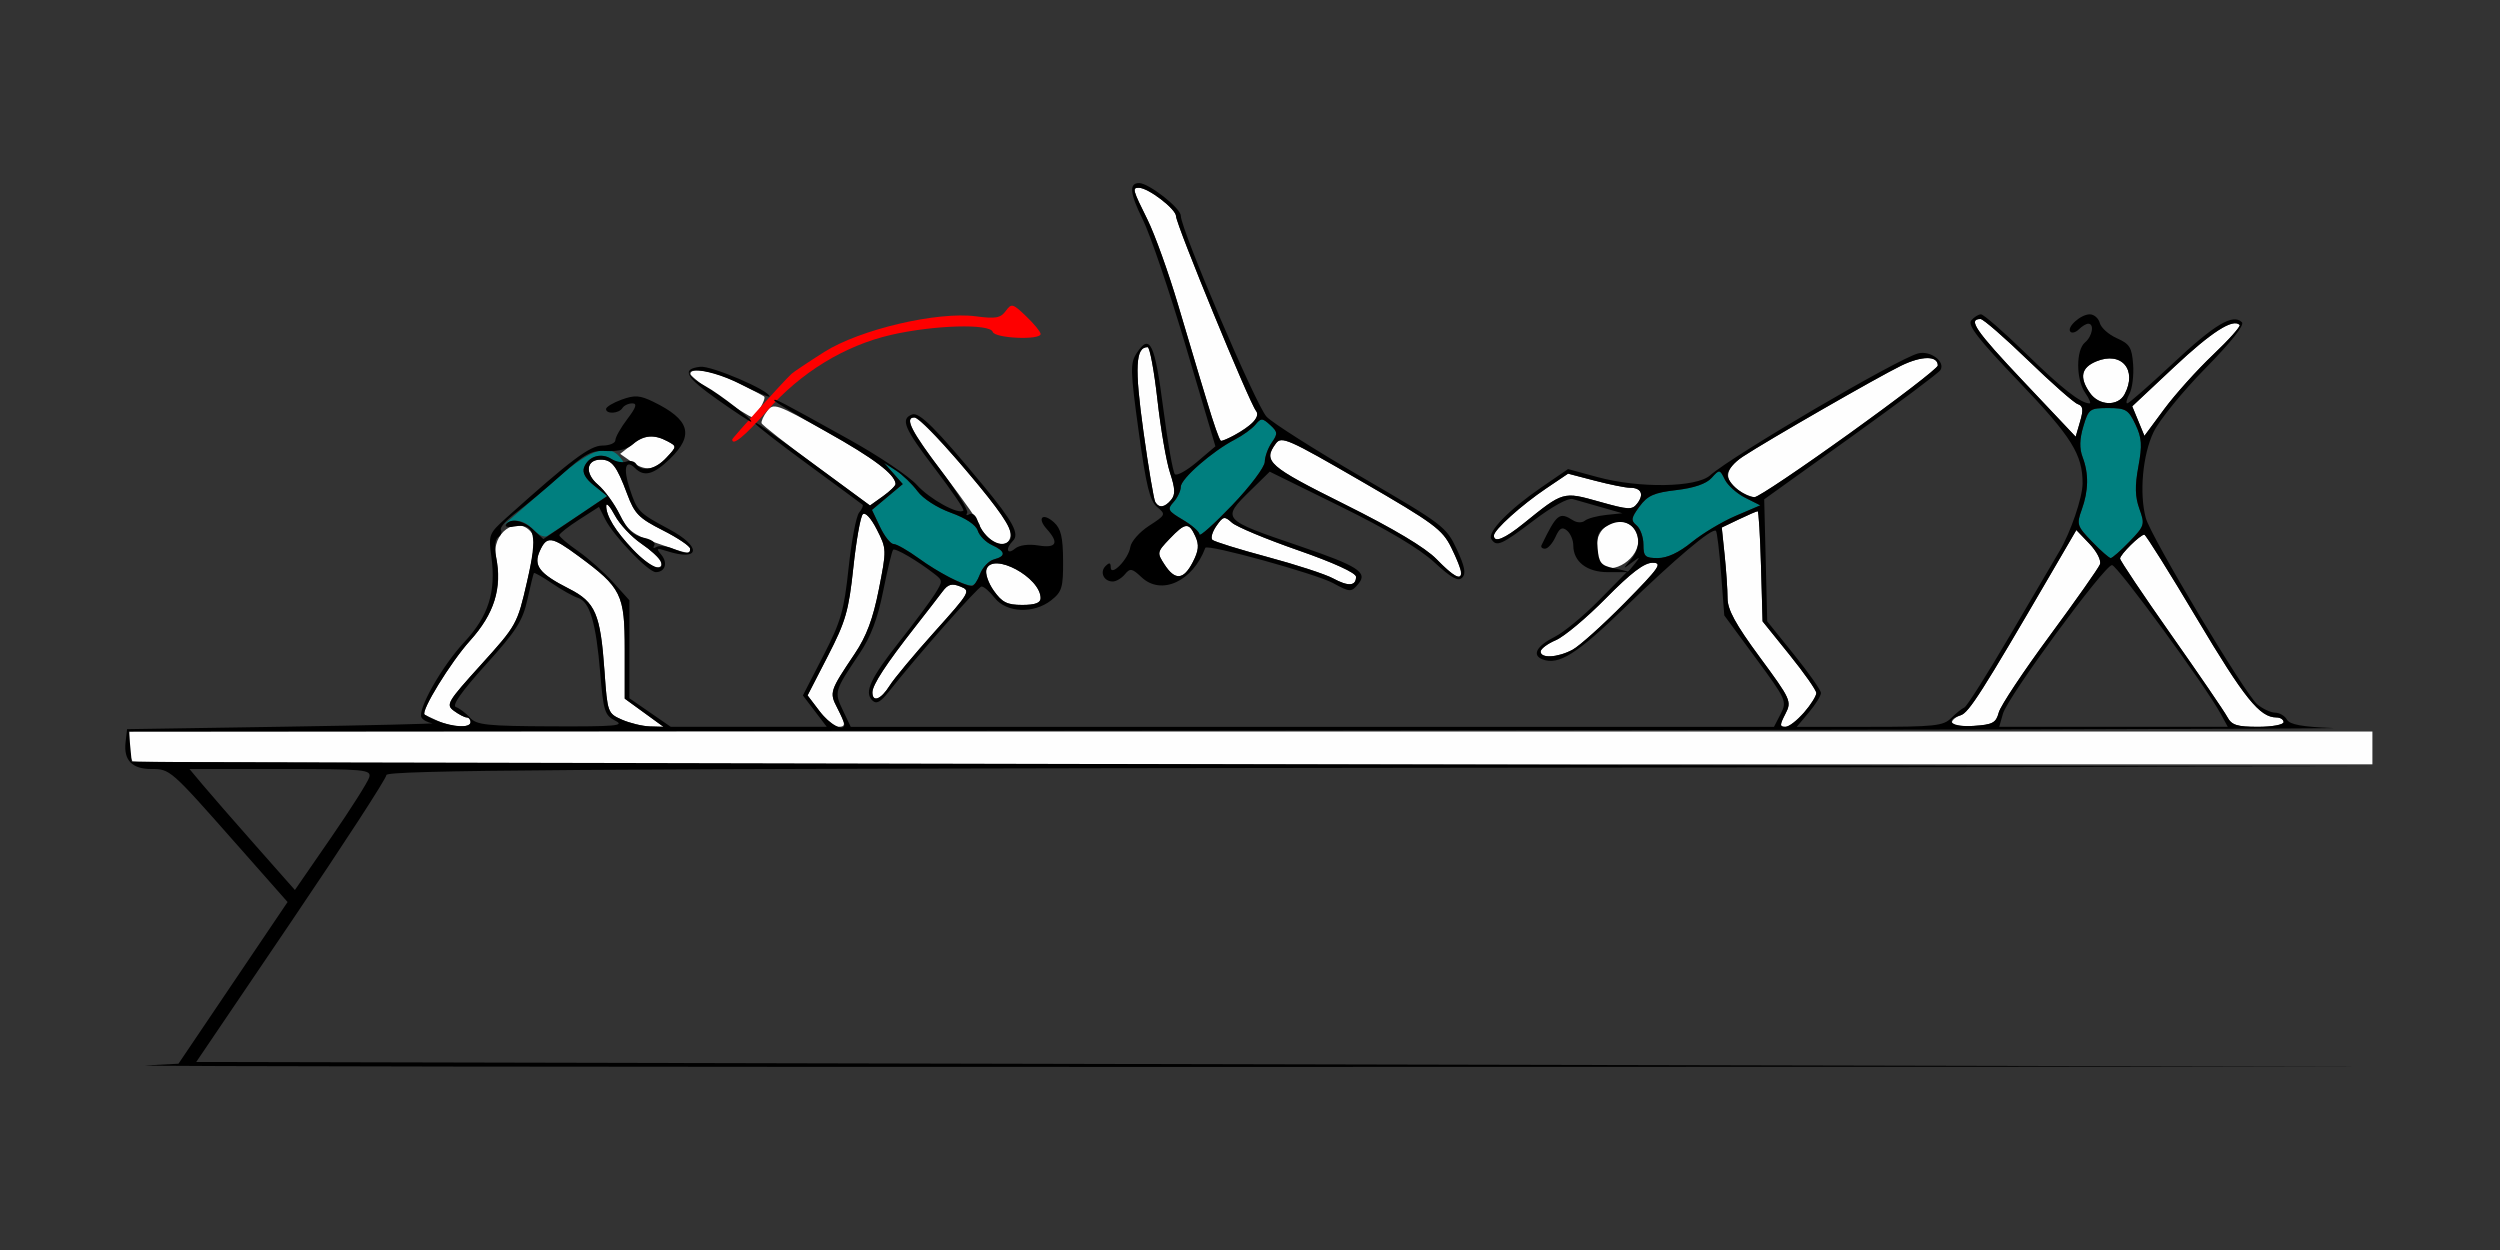 <?xml version="1.0" encoding="UTF-8" standalone="no"?>
<!-- Created with Inkscape (http://www.inkscape.org/) -->

<svg
   xmlns:dc="http://purl.org/dc/elements/1.1/"
   xmlns:cc="http://creativecommons.org/ns#"
   xmlns:rdf="http://www.w3.org/1999/02/22-rdf-syntax-ns#"
   xmlns:svg="http://www.w3.org/2000/svg"
   xmlns="http://www.w3.org/2000/svg"
   xmlns:sodipodi="http://sodipodi.sourceforge.net/DTD/sodipodi-0.dtd"
   xmlns:inkscape="http://www.inkscape.org/namespaces/inkscape"
   id="svg3336"
   version="1.1"
   inkscape:version="0.91 r13725"
   width="500"
   height="250"
   viewBox="0 0 500 250"
   sodipodi:docname="bb740303.svg">
  <rect x="0" y="0" width="500" height="250" fill="#333333" stroke="none"/>
  <defs
     id="defs3340" />
  <sodipodi:namedview
     pagecolor="#a0a0a0"
     bordercolor="#666666"
     borderopacity="1"
     objecttolerance="10"
     gridtolerance="10"
     guidetolerance="10"
     inkscape:pageopacity="0"
     inkscape:pageshadow="2"
     inkscape:window-width="1639"
     inkscape:window-height="812"
     id="namedview3338"
     showgrid="false"
     inkscape:zoom="1.3401073"
     inkscape:cx="253.04795"
     inkscape:cy="143.82531"
     inkscape:window-x="0"
     inkscape:window-y="0"
     inkscape:window-maximized="0"
     inkscape:current-layer="svg3336" />
  <g
     id="g3346"
     transform="translate(16.535,30.051)">
    <path
       style="fill:#fefefe"
       d="M 9.969,122.188 C 9.626,121.844 9.346,120.367 9.346,118.906 l 0,-2.656 224.299,0 224.299,0 0,3.281 0,3.281 -223.676,0 c -123.022,0 -223.956,-0.281 -224.299,-0.625 z m 61.059,-8.06 c -1.285,-0.582 -2.47,-1.144 -2.633,-1.25 -0.893,-0.576 5.187,-10.492 9.074,-14.797 4.83,-5.35 6.512,-10.712 5.217,-16.627 -1.053,-4.811 4.125,-8.562 7.009,-5.076 0.906,1.095 0.736,3.134 -0.828,9.95 -1.939,8.448 -2.072,8.688 -9.172,16.533 -6.812,7.527 -7.107,8.032 -5.421,9.269 0.981,0.72 2.124,1.308 2.54,1.308 0.416,0 0.756,0.422 0.756,0.938 0,1.227 -3.586,1.091 -6.542,-0.248 z M 107.854,113.886 c -2.845,-1.252 -2.903,-1.412 -3.479,-9.555 -0.825,-11.66 -1.799,-13.941 -7.108,-16.639 -5.958,-3.029 -7.177,-4.609 -5.835,-7.564 1.39,-3.06 2.338,-2.935 7.7,1.014 8.649,6.369 9.279,7.643 9.279,18.767 l 0,9.766 3.879,2.818 3.879,2.818 -2.71,-0.076 c -1.491,-0.042 -4.012,-0.65 -5.604,-1.35 z m 39.513,-1.714 -2.388,-3.14 4.053,-7.876 c 3.578,-6.953 4.175,-9.026 5.099,-17.691 0.575,-5.398 1.424,-10.195 1.887,-10.658 0.498,-0.499 1.65,0.749 2.825,3.059 1.959,3.852 1.964,4.006 0.388,11.967 -1.164,5.879 -2.464,9.358 -4.798,12.836 -5.028,7.494 -5.114,7.759 -3.527,10.837 1.756,3.407 1.771,3.805 0.139,3.805 -0.71,0 -2.365,-1.413 -3.679,-3.14 z m 193.169,0.557 c 1.293,-2.508 1.144,-2.838 -5.116,-11.339 -4.869,-6.611 -6.448,-9.504 -6.448,-11.81 0,-1.68 -0.26,-5.546 -0.577,-8.591 l -0.577,-5.536 3.412,-1.632 c 1.877,-0.898 3.573,-1.632 3.77,-1.632 0.197,0 0.498,4.957 0.669,11.016 l 0.312,11.016 5.374,6.666 c 2.956,3.666 5.374,7.114 5.374,7.662 0,1.605 -4.715,6.765 -6.182,6.765 -1.165,0 -1.166,-0.343 -0.011,-2.583 z m 33.296,1.76 c 0,-0.509 0.797,-1.18 1.772,-1.49 1.637,-0.521 4.24,-4.607 18.085,-28.381 l 5.045,-8.662 2.624,2.747 c 1.481,1.551 2.395,3.345 2.098,4.12 -0.289,0.755 -4.817,7.188 -10.062,14.295 -5.245,7.107 -9.823,14.003 -10.173,15.324 -0.552,2.085 -1.214,2.439 -5.012,2.687 -2.45,0.16 -4.377,-0.122 -4.377,-0.64 z m 55.082,-1.162 c -0.582,-1.092 -5.644,-8.502 -11.248,-16.468 -5.604,-7.966 -10.189,-14.804 -10.189,-15.196 0,-0.801 4.039,-4.789 4.851,-4.789 0.288,0 5.031,7.571 10.539,16.823 9.476,15.918 12.551,19.739 15.886,19.739 0.789,0 1.435,0.422 1.435,0.938 0,0.516 -2.298,0.938 -5.107,0.938 -4.245,0 -5.286,-0.335 -6.166,-1.985 z m -270.969,-4.916 c 0,-1.475 2.736,-5.664 8.53,-13.06 2.248,-2.87 4.718,-6.061 5.489,-7.092 1.112,-1.488 1.853,-1.695 3.585,-1.005 2.112,0.841 1.943,1.136 -5.191,9.073 -4.056,4.512 -8.097,9.364 -8.98,10.782 -1.713,2.75 -3.432,3.403 -3.432,1.303 z m 133.645,-8.147 c 0,-0.542 1.367,-1.568 3.037,-2.281 1.671,-0.713 6.181,-4.488 10.023,-8.39 5,-5.077 7.651,-7.094 9.325,-7.094 2.062,0 1.399,0.954 -5.584,8.036 -4.358,4.42 -9.059,8.639 -10.447,9.375 -2.961,1.571 -6.355,1.759 -6.355,0.353 z M 182.219,88.092 c -1.118,-1.574 -1.766,-3.51 -1.451,-4.333 1.317,-3.442 10.821,1.673 10.821,5.825 0,0.951 -1.094,1.354 -3.675,1.354 -3.026,0 -4.031,-0.502 -5.695,-2.846 z m 67.826,-2.479 c -1.517,-0.823 -7.405,-2.742 -13.084,-4.266 -5.679,-1.524 -10.637,-3.065 -11.018,-3.425 -0.381,-0.36 -0.023,-1.613 0.795,-2.785 1.365,-1.956 1.622,-2.009 3.115,-0.653 0.895,0.812 6.845,3.295 13.223,5.517 7.094,2.472 11.596,4.53 11.596,5.301 0,1.88 -1.542,1.984 -4.628,0.311 z m -33.666,-2.739 c -1.55,-2.374 -1.524,-2.512 1.002,-5.156 3.145,-3.293 3.861,-3.363 5.16,-0.503 0.778,1.714 0.663,2.878 -0.511,5.156 -1.846,3.581 -3.542,3.733 -5.651,0.503 z m 54.402,-1.085 c -2.257,-2.319 -8.555,-6.078 -18.414,-10.992 -15.267,-7.61 -16.35,-8.564 -13.757,-12.121 1.14,-1.563 2.362,-1.026 17.186,7.555 14.492,8.389 16.141,9.607 17.932,13.248 3.394,6.898 2.33,7.732 -2.947,2.31 z M 110.113,79.922 c -3.577,-3.754 -5.465,-6.845 -5.401,-8.845 0.021,-0.678 0.802,0.202 1.733,1.957 0.932,1.755 3.299,4.286 5.26,5.625 3.785,2.585 5.185,4.779 3.048,4.779 -0.71,0 -2.798,-1.582 -4.64,-3.516 z M 303.427,82.812 c -0.343,-0.344 -0.623,-1.96 -0.623,-3.592 0,-5.633 7.442,-6.959 8.253,-1.47 0.551,3.729 -5.173,7.526 -7.63,5.061 z M 114.668,78.52 c -4.66,-1.653 -5.693,-2.467 -7.319,-5.769 -1.041,-2.115 -2.971,-4.753 -4.288,-5.863 -2.674,-2.253 -2.38,-5.013 0.534,-5.013 2.254,0 3.204,1.229 5.304,6.86 1.487,3.988 2.322,4.839 7.141,7.279 3.001,1.52 5.457,3.179 5.457,3.687 0,1.182 -0.323,1.126 -6.828,-1.181 z m 66.24,-1.243 c -0.808,-0.81 -1.469,-1.812 -1.469,-2.226 0,-0.414 -3.154,-4.908 -7.009,-9.987 -6.659,-8.773 -8.154,-11.626 -6.094,-11.626 1.538,0 16.291,16.918 18.615,21.348 1.921,3.661 -1.052,5.492 -4.043,2.492 z m 101.335,-0.218 c 0,-1.129 5.496,-6.084 10.454,-9.427 l 4.379,-2.952 5.396,1.41 c 2.968,0.775 6.124,1.41 7.014,1.41 2.216,0 2.829,1.299 1.464,3.104 -1.04,1.375 -1.697,1.348 -7.625,-0.321 -7.283,-2.05 -7.178,-2.08 -15.165,4.38 -3.792,3.067 -5.917,3.928 -5.917,2.397 z M 146.723,63.158 c -5.908,-4.342 -10.832,-8.2 -10.943,-8.573 -0.111,-0.373 0.392,-1.467 1.118,-2.429 1.257,-1.667 1.822,-1.47 11.862,4.143 9.423,5.268 13.733,8.521 13.826,10.434 0.017,0.352 -1.128,1.467 -2.545,2.48 l -2.577,1.84 -10.741,-7.895 z m 67.803,7.218 c -0.296,-0.48 -1.366,-6.847 -2.379,-14.148 C 210.368,43.404 210.57,39.375 212.992,39.375 c 0.427,0 1.309,4.746 1.959,10.547 0.65,5.801 1.784,12.37 2.521,14.598 1.039,3.143 1.091,4.351 0.23,5.391 -1.28,1.547 -2.409,1.713 -3.177,0.466 z M 331.049,67.916 c -2.907,-2.042 -2.578,-4.296 0.967,-6.632 4.901,-3.23 26.954,-15.902 31.67,-18.198 4.131,-2.011 7.342,-2.028 7.342,-0.038 0,1.192 -34.982,26.328 -36.641,26.328 -0.694,0 -2.196,-0.657 -3.338,-1.459 z m -221.459,-5.729 -2.093,-1.465 2.24,-1.767 c 2.549,-2.011 4.507,-2.214 7.235,-0.75 1.885,1.012 1.884,1.03 -0.224,3.281 -2.434,2.599 -4.198,2.772 -7.158,0.701 z M 224.887,50.391 C 223.606,46.137 220.996,37.383 219.087,30.938 217.178,24.492 214.415,16.805 212.948,13.855 209.98,7.887 209.875,7.5 211.228,7.5 c 1.886,0 7.441,4.255 7.452,5.708 0.013,1.64 14.652,37.265 15.992,38.915 0.524,0.646 0.227,1.562 -0.797,2.458 -1.649,1.443 -5.317,3.544 -6.187,3.544 -0.26,0 -1.52,-3.48 -2.801,-7.734 z M 388.162,46.243 C 378.554,36.068 376.961,33.75 379.579,33.75 c 0.53,0 4.816,3.728 9.524,8.285 4.708,4.557 9.169,8.487 9.913,8.734 1.064,0.352 1.164,1.097 0.467,3.486 l -0.885,3.038 -10.436,-11.051 z m 22.966,7.923 -1.22,-2.956 8.351,-7.83 c 7.507,-7.039 11.794,-9.795 13.139,-8.446 0.258,0.259 -2.138,2.946 -5.325,5.972 -3.187,3.025 -7.578,7.912 -9.759,10.859 l -3.965,5.358 -1.221,-2.956 z M 127.402,49.383 c -3.177,-2.153 -5.805,-4.231 -5.841,-4.618 -0.14,-1.511 4.907,-0.584 9.545,1.753 2.682,1.351 5.015,2.581 5.185,2.732 0.505,0.45 -1.718,4.192 -2.445,4.117 -0.367,-0.038 -3.267,-1.831 -6.444,-3.984 z m 274.053,-0.842 c -2.166,-3.102 -1.775,-5.056 1.264,-6.319 5.031,-2.09 8.275,1.686 5.659,6.589 -1.312,2.46 -5.121,2.311 -6.923,-0.27 z"
       id="path3356"
       inkscape:connector-curvature="0" />
    <path
       style="fill:#007f7f"
       d="m 174.195,85.844 c -1.6,-0.698 -4.712,-2.58 -6.916,-4.182 C 165.074,80.061 162.781,78.75 162.182,78.75 c -0.599,0 -1.818,-1.534 -2.709,-3.409 l -1.621,-3.409 3.083,-2.584 3.083,-2.584 -1.869,-2.121 -1.869,-2.121 2.383,1.536 c 1.311,0.845 3.244,2.703 4.296,4.13 1.106,1.5 3.927,3.319 6.691,4.314 2.971,1.07 5.001,2.422 5.365,3.573 0.322,1.018 1.601,2.315 2.841,2.882 2.741,1.253 2.875,2.224 0.397,2.874 -1.022,0.268 -2.273,1.583 -2.781,2.922 -1.052,2.776 -1.303,2.827 -5.279,1.091 z m 137.955,-6.979 c 0,-1.484 -0.615,-3.21 -1.367,-3.836 -1.185,-0.986 -1.107,-1.491 0.585,-3.786 1.614,-2.189 2.892,-2.758 7.372,-3.28 3.545,-0.413 5.98,-1.252 7.038,-2.424 1.587,-1.759 1.637,-1.753 2.652,0.318 0.569,1.161 2.397,2.797 4.062,3.635 l 3.028,1.524 -4.91,2.099 c -2.7,1.154 -6.663,3.527 -8.806,5.273 -2.547,2.075 -4.893,3.174 -6.776,3.174 -2.55,0 -2.88,-0.309 -2.88,-2.698 z m 89.716,-0.587 c -2.998,-3.103 -3.112,-3.457 -2.052,-6.395 1.37,-3.8 1.427,-7.205 0.176,-10.505 -0.66,-1.743 -0.616,-3.597 0.148,-6.155 1.043,-3.493 1.271,-3.661 4.978,-3.661 3.514,0 4.032,0.311 5.432,3.256 1.283,2.699 1.384,4.147 0.589,8.462 -0.717,3.892 -0.663,6.027 0.214,8.459 1.123,3.117 1.039,3.392 -2.001,6.538 -1.746,1.807 -3.429,3.285 -3.742,3.285 -0.312,0 -1.996,-1.478 -3.742,-3.285 z M 90.167,75.915 c -1.724,-1.911 -4.046,-2.381 -5.68,-1.15 -0.514,0.387 0.293,-0.352 1.793,-1.641 1.5,-1.289 5.499,-4.77 8.888,-7.734 6.415,-5.612 10.001,-6.773 12.308,-3.984 1.389,1.679 0.631,1.818 -1.758,0.321 -2.063,-1.293 -4.591,-0.509 -5.43,1.683 -0.407,1.065 0.243,2.254 2.001,3.661 l 2.605,2.083 -5.485,3.697 c -3.017,2.033 -5.954,3.972 -6.528,4.307 -0.574,0.335 -1.796,-0.224 -2.715,-1.243 z M 223.364,76.838 c 0,-0.53 -1.49,-1.845 -3.311,-2.923 -3.034,-1.796 -3.19,-2.093 -1.869,-3.558 0.793,-0.879 1.442,-2.252 1.442,-3.052 0,-1.605 6.323,-7.129 10.816,-9.448 1.579,-0.816 3.427,-2.154 4.106,-2.975 1.127,-1.362 1.383,-1.357 2.94,0.057 1.527,1.387 1.562,1.754 0.333,3.514 -0.755,1.081 -1.386,2.821 -1.402,3.866 -0.016,1.051 -2.942,4.938 -6.542,8.692 -3.582,3.735 -6.512,6.358 -6.512,5.828 z"
       id="path3352"
       inkscape:connector-curvature="0" />
    <path
       style="fill:#fe0000"
       d="m 129.907,57.844 c 0,-0.275 10.29,-11.67 11.833,-13.103 0.431,-0.4 3.383,-2.376 6.561,-4.391 7.113,-4.511 22.662,-8.161 30.386,-7.133 3.89,0.518 4.896,0.337 5.921,-1.062 1.162,-1.587 1.404,-1.524 4.108,1.068 1.58,1.514 2.873,3.096 2.873,3.516 0,1.281 -9.148,0.89 -9.58,-0.41 -0.565,-1.697 -11.799,-1.367 -20.327,0.597 -9.313,2.145 -18.094,7.522 -24.803,15.188 -4.391,5.017 -6.973,7.139 -6.973,5.731 z"
       id="path3350"
       inkscape:connector-curvature="0" />
    <path
       style="fill:#000000"
       d="m 12.617,183.034 6.542,-0.344 10.91,-16.167 10.91,-16.167 -10.293,-11.662 C 17.517,123.772 17.492,123.75 13.705,123.75 c -3.834,0 -5.535,-1.769 -5.128,-5.334 l 0.301,-2.635 31.308,-0.488 c 17.22,-0.268 30.597,-0.585 29.728,-0.703 -0.869,-0.118 -1.831,-0.621 -2.136,-1.118 -0.921,-1.495 4.061,-10.296 8.559,-15.119 4.822,-5.172 6.363,-10.046 5.399,-17.079 -0.599,-4.367 -0.5,-4.623 2.981,-7.749 C 97.606,61.954 101.449,59.062 103.936,59.062 c 1.433,0 2.606,-0.488 2.606,-1.083 0,-0.596 1.073,-2.494 2.384,-4.219 1.776,-2.336 2.028,-3.135 0.99,-3.135 -0.767,0 -1.654,0.422 -1.972,0.938 -0.686,1.114 -3.271,1.263 -3.271,0.188 0,-0.412 1.403,-1.258 3.117,-1.88 2.603,-0.944 3.644,-0.875 6.308,0.418 7.339,3.561 8.257,6.661 3.38,11.403 -3.268,3.177 -5.193,3.696 -6.996,1.887 -1.91,-1.916 -2.425,0.007 -1.09,4.066 1.508,4.582 1.783,4.867 7.896,8.141 6.578,3.524 6.263,6.525 -0.46,4.376 -2.063,-0.659 -2.187,-0.573 -1.088,0.756 1.34,1.619 0.746,3.458 -1.117,3.458 -1.494,0 -8.433,-7.229 -10.086,-10.507 l -1.28,-2.539 -3.96,2.539 c -2.178,1.396 -3.963,2.798 -3.966,3.114 -0.004,0.317 1.683,1.75 3.748,3.186 2.065,1.436 5.219,4.236 7.009,6.224 l 3.255,3.614 0,9.796 0,9.796 4.14,2.858 4.14,2.858 15.597,0 15.597,0 -2.388,-3.14 -2.388,-3.14 4.053,-7.876 c 3.573,-6.943 4.176,-9.032 5.093,-17.639 0.572,-5.37 1.515,-10.337 2.095,-11.038 0.58,-0.701 0.89,-1.418 0.688,-1.592 -0.202,-0.174 -5.098,-3.786 -10.881,-8.026 -5.783,-4.24 -10.514,-7.912 -10.514,-8.162 0,-0.488 0.587,-0.077 14.018,9.81 l 8.877,6.535 2.571,-1.837 c 1.414,-1.01 2.557,-2.124 2.54,-2.476 -0.093,-1.912 -4.397,-5.163 -13.776,-10.406 -5.771,-3.226 -10.492,-6.054 -10.492,-6.285 0,-0.494 0.859,-0.047 14.953,7.782 5.911,3.284 12.009,7.373 13.551,9.088 2.57,2.857 8.4,6.069 9.328,5.138 0.214,-0.215 -2.323,-3.945 -5.637,-8.29 -6.237,-8.175 -7.01,-10.002 -4.624,-10.92 1.429,-0.55 4.781,2.796 14.221,14.193 5.948,7.181 7.311,9.713 5.958,11.069 -1.553,1.558 -1.219,2.919 0.389,1.58 0.857,-0.714 2.689,-0.965 4.673,-0.642 3.635,0.592 4.207,-0.5 1.711,-3.267 -2.049,-2.271 -0.831,-3.403 1.442,-1.34 1.379,1.252 1.778,2.94 1.805,7.638 0.031,5.375 -0.225,6.236 -2.358,7.918 -3.493,2.757 -8.973,2.536 -11.319,-0.456 -1.011,-1.289 -2.198,-2.315 -2.638,-2.279 -0.715,0.058 -12.795,13.759 -18.541,21.029 -1.682,2.128 -2.489,2.55 -3.315,1.735 -1.656,-1.633 -0.365,-4.406 5.519,-11.851 2.938,-3.717 6.091,-7.954 7.007,-9.415 1.602,-2.554 1.6,-2.707 -0.042,-3.985 -3.422,-2.662 -7.891,-5.282 -8.304,-4.868 -0.233,0.233 -1.125,3.934 -1.983,8.224 -1.116,5.583 -2.467,9.152 -4.753,12.559 -5.035,7.505 -5.071,7.629 -3.325,11.302 l 1.582,3.329 92.326,0 92.326,0 1.332,-2.583 c 1.292,-2.507 1.145,-2.838 -4.97,-11.141 l -6.302,-8.557 -0.632,-8.253 c -0.348,-4.539 -0.815,-8.436 -1.038,-8.66 -0.705,-0.707 -8.095,5.519 -18.319,15.431 -9.491,9.202 -13.157,11.503 -16.361,10.27 -2.193,-0.844 -1.181,-2.701 2.463,-4.521 1.771,-0.884 5.73,-4.154 8.798,-7.266 l 5.578,-5.658 -3.798,0 c -4.178,0 -6.891,-2.107 -6.891,-5.35 0,-1.056 -0.565,-2.391 -1.255,-2.966 -0.974,-0.811 -1.493,-0.522 -2.316,1.291 -0.584,1.285 -1.526,2.336 -2.094,2.336 -0.568,0 -0.879,-0.316 -0.691,-0.703 3.068,-6.316 3.57,-6.709 6.325,-4.961 0.772,0.49 1.794,0.517 2.34,0.062 0.533,-0.444 2.44,-0.961 4.237,-1.149 l 3.267,-0.342 -4.206,-1.197 c -2.313,-0.658 -4.9,-1.397 -5.748,-1.643 -0.904,-0.262 -4.115,1.507 -7.76,4.275 -6.513,4.945 -7.48,5.367 -8.502,3.707 -0.84,-1.363 3.547,-5.879 10.036,-10.33 l 5.316,-3.647 5.899,1.605 c 8.32,2.263 19.74,2.092 22.5,-0.337 4.597,-4.045 37.595,-23.386 41.635,-24.403 2.453,-0.618 5.476,1.661 4.438,3.346 -0.347,0.564 -8.419,6.607 -17.936,13.431 l -17.305,12.406 0.302,12.206 0.302,12.206 5.374,6.666 c 2.956,3.666 5.374,7.114 5.374,7.662 0,0.548 -1.089,2.294 -2.42,3.881 l -2.42,2.884 14.569,0 c 12.999,0 14.758,-0.189 16.321,-1.758 0.964,-0.967 2.147,-1.916 2.629,-2.109 0.482,-0.193 4.587,-6.68 9.121,-14.414 4.535,-7.734 8.997,-15.328 9.915,-16.875 2.206,-3.714 4.589,-10.69 4.606,-13.485 0.035,-5.803 -2.18,-9.354 -12.683,-20.328 -8.166,-8.532 -10.368,-11.359 -9.585,-12.304 0.558,-0.675 1.439,-1.227 1.956,-1.227 0.517,0 4.566,3.532 8.998,7.849 7.205,7.02 10.964,9.963 12.722,9.963 0.32,0 -0.073,-0.938 -0.873,-2.084 -1.854,-2.655 -1.885,-8.579 -0.053,-10.104 1.481,-1.233 1.92,-3.75 0.654,-3.75 -0.411,0 -1.245,0.499 -1.854,1.109 -0.608,0.61 -1.373,0.841 -1.7,0.513 -0.866,-0.868 2.032,-3.498 3.855,-3.498 0.856,0 1.76,0.782 2.009,1.737 0.249,0.956 1.787,2.327 3.417,3.047 2.564,1.133 3.003,1.843 3.25,5.258 0.157,2.172 -0.173,4.808 -0.734,5.859 -0.561,1.051 -0.757,1.911 -0.436,1.911 0.321,0 4.434,-3.604 9.139,-8.008 8.364,-7.829 12.013,-10.004 13.792,-8.219 0.554,0.555 -2.187,4.006 -7.354,9.259 -4.53,4.606 -9.171,10.316 -10.314,12.69 -2.189,4.549 -2.891,12.264 -1.564,17.194 1.015,3.772 19.872,35.284 22.319,37.297 1.083,0.891 2.684,1.629 3.558,1.641 0.874,0.011 1.932,0.636 2.351,1.387 0.557,0.998 3.026,1.452 9.159,1.682 4.618,0.174 -92.67,0.402 -216.196,0.508 L 9.227,116.25 l 0.293,3.047 0.293,3.047 224.299,0.472 224.299,0.472 -198.832,0.231 c -161.24,0.188 -198.832,0.459 -198.832,1.437 0,0.663 -8.558,13.846 -19.018,29.297 l -19.018,28.092 217.85,0.472 217.85,0.472 -226.168,0.045 C 107.85,183.357 9.019,183.223 12.617,183.034 Z M 57.322,125.391 C 57.737,123.869 56.449,123.75 39.564,123.75 l -18.205,0 2.638,3.154 c 1.451,1.734 6.195,7.18 10.542,12.1 l 7.904,8.947 7.215,-10.46 c 3.968,-5.753 7.417,-11.198 7.663,-12.1 z M 77.57,114.375 c 0,-0.516 -0.34,-0.938 -0.756,-0.938 -0.416,0 -1.559,-0.589 -2.54,-1.308 -1.687,-1.237 -1.391,-1.742 5.421,-9.269 7.1,-7.845 7.233,-8.085 9.172,-16.533 2.171,-9.458 1.612,-11.87 -2.567,-11.069 -1.172,0.225 -1.909,0.048 -1.637,-0.393 0.849,-1.378 3.451,-0.88 5.503,1.053 l 1.969,1.855 6.391,-4.301 6.391,-4.301 -2.616,-2.092 c -1.767,-1.414 -2.42,-2.604 -2.012,-3.67 0.835,-2.183 3.364,-2.977 5.406,-1.698 0.94,0.589 2.313,0.837 3.053,0.553 0.739,-0.285 1.622,-0.067 1.961,0.484 1.043,1.694 3.813,1.115 6.039,-1.262 2.108,-2.251 2.11,-2.269 0.224,-3.281 -2.69,-1.444 -4.871,-1.264 -6.891,0.57 -1.11,1.007 -3.031,1.511 -5.259,1.379 -3.05,-0.18 -4.24,0.444 -9.073,4.758 -3.059,2.731 -7.148,6.146 -9.085,7.588 -1.937,1.442 -3.297,2.987 -3.022,3.434 0.275,0.446 0.035,1.1 -0.534,1.453 -0.634,0.393 -0.801,1.886 -0.432,3.859 1.207,6.455 -0.334,11.436 -5.208,16.835 -3.887,4.305 -9.967,14.221 -9.074,14.797 3.347,2.159 9.175,3.11 9.175,1.497 z m 28.972,-0.274 c -2.137,-1.083 -2.396,-1.9 -3.035,-9.573 -0.834,-10.027 -2.081,-14.245 -4.429,-14.993 -0.957,-0.305 -3.294,-1.611 -5.192,-2.904 -1.898,-1.292 -3.537,-2.223 -3.642,-2.069 -0.105,0.154 -0.69,2.543 -1.3,5.308 -0.941,4.263 -2.209,6.245 -8.345,13.039 -4.82,5.336 -6.806,8.157 -5.95,8.449 0.707,0.241 1.968,1.194 2.804,2.118 1.334,1.475 3.337,1.688 16.472,1.744 12.624,0.054 14.589,-0.12 12.617,-1.119 z m 5.748,-1.607 -3.879,-2.818 0,-9.766 c 0,-11.124 -0.63,-12.398 -9.279,-18.767 -5.363,-3.949 -6.311,-4.074 -7.7,-1.014 -1.342,2.954 -0.122,4.535 5.835,7.564 5.309,2.699 6.283,4.979 7.108,16.639 0.576,8.142 0.635,8.303 3.479,9.555 1.591,0.7 4.113,1.308 5.604,1.35 l 2.71,0.076 -3.879,-2.818 z m 40.047,2.303 c 0,-0.283 -0.644,-1.764 -1.43,-3.29 -1.587,-3.078 -1.501,-3.343 3.527,-10.837 2.334,-3.479 3.634,-6.957 4.798,-12.836 1.576,-7.961 1.571,-8.115 -0.388,-11.967 -1.175,-2.31 -2.328,-3.558 -2.825,-3.059 -0.462,0.464 -1.311,5.26 -1.887,10.658 -0.923,8.665 -1.521,10.738 -5.099,17.691 l -4.053,7.876 2.388,3.14 c 2.052,2.699 4.969,4.24 4.969,2.625 z m 191.973,-2.369 c 1.331,-1.586 2.42,-3.333 2.42,-3.881 0,-0.548 -2.418,-3.996 -5.374,-7.662 l -5.374,-6.666 -0.312,-11.016 c -0.172,-6.059 -0.473,-11.016 -0.669,-11.016 -0.197,0 -1.893,0.735 -3.77,1.632 l -3.412,1.632 0.577,5.536 c 0.317,3.045 0.577,6.911 0.577,8.591 0,2.306 1.579,5.199 6.448,11.81 6.261,8.501 6.409,8.831 5.116,11.339 -1.155,2.241 -1.154,2.583 0.011,2.583 0.739,0 2.432,-1.298 3.762,-2.884 z m 38.911,0.014 c 0.35,-1.321 4.927,-8.216 10.173,-15.324 5.245,-7.107 9.773,-13.54 10.062,-14.295 0.297,-0.775 -0.617,-2.569 -2.098,-4.12 l -2.624,-2.747 -5.045,8.662 c -13.845,23.774 -16.449,27.86 -18.085,28.381 -3.395,1.081 -1.763,2.415 2.605,2.13 3.799,-0.248 4.461,-0.603 5.012,-2.687 z m 44.397,0.292 c -3.067,-5.639 -20.701,-29.766 -21.755,-29.766 -1.505,0 -20.838,26.339 -21.798,29.698 l -0.756,2.646 22.856,0 22.856,0 -1.402,-2.578 z m 12.569,1.641 c 0,-0.516 -0.646,-0.938 -1.435,-0.938 -3.335,0 -6.41,-3.821 -15.886,-19.739 C 417.358,84.446 412.616,76.875 412.327,76.875 c -0.811,0 -4.851,3.988 -4.851,4.789 0,0.392 4.585,7.23 10.189,15.196 5.604,7.966 10.665,15.377 11.248,16.468 0.88,1.65 1.921,1.985 6.166,1.985 2.809,0 5.107,-0.422 5.107,-0.938 z m -278.811,-7.266 c 0.883,-1.418 4.924,-6.27 8.98,-10.782 7.135,-7.937 7.303,-8.232 5.191,-9.073 -1.732,-0.69 -2.472,-0.482 -3.585,1.005 -0.771,1.031 -3.241,4.223 -5.489,7.092 -5.793,7.395 -8.53,11.585 -8.53,13.06 0,2.1 1.719,1.448 3.432,-1.303 z M 297.944,99.911 c 1.388,-0.736 6.089,-4.955 10.447,-9.375 6.983,-7.083 7.646,-8.036 5.584,-8.036 -1.674,0 -4.325,2.016 -9.325,7.094 -3.842,3.902 -8.353,7.677 -10.023,8.39 -1.671,0.713 -3.037,1.739 -3.037,2.281 0,1.406 3.394,1.217 6.355,-0.353 z M 191.589,89.584 c 0,-4.151 -9.504,-9.267 -10.821,-5.825 -0.315,0.823 0.334,2.759 1.451,4.333 1.663,2.343 2.669,2.846 5.695,2.846 2.58,0 3.675,-0.403 3.675,-1.354 z M 179.474,84.753 c 0.507,-1.339 1.759,-2.654 2.781,-2.922 2.478,-0.65 2.344,-1.621 -0.397,-2.874 -1.24,-0.567 -2.519,-1.864 -2.841,-2.882 -0.364,-1.151 -2.394,-2.503 -5.365,-3.573 -2.764,-0.996 -5.585,-2.815 -6.691,-4.314 -1.052,-1.426 -2.985,-3.284 -4.296,-4.13 l -2.383,-1.536 1.869,2.121 1.869,2.121 -3.083,2.584 -3.083,2.584 1.621,3.409 C 160.365,77.216 161.584,78.75 162.182,78.75 c 0.599,0 2.892,1.311 5.096,2.912 3.75,2.725 8.901,5.405 10.548,5.489 0.398,0.02 1.139,-1.059 1.647,-2.398 z m 130.926,-2.019 c 1.188,-1.519 1.145,-1.538 -0.587,-0.251 -1.835,1.364 -1.838,1.353 -0.159,-0.626 3.529,-4.158 0.127,-9.35 -4.499,-6.866 -2.037,1.094 -2.396,1.864 -2.164,4.64 0.239,2.85 0.682,3.414 3.083,3.925 1.542,0.328 2.857,0.646 2.923,0.707 0.066,0.061 0.696,-0.627 1.402,-1.53 z m -194.742,-0.469 c -0.213,-0.645 -1.991,-2.268 -3.952,-3.607 -1.961,-1.339 -4.328,-3.87 -5.26,-5.625 -0.932,-1.755 -1.712,-2.635 -1.733,-1.957 -0.064,2 1.824,5.091 5.401,8.845 3.255,3.416 6.326,4.714 5.544,2.344 z M 321.805,78.388 c 2.143,-1.746 6.105,-4.119 8.806,-5.273 l 4.91,-2.099 -3.028,-1.524 c -1.665,-0.838 -3.493,-2.474 -4.062,-3.635 -1.015,-2.071 -1.065,-2.077 -2.652,-0.318 -1.058,1.172 -3.493,2.011 -7.038,2.424 -4.48,0.522 -5.759,1.09 -7.372,3.28 -1.692,2.296 -1.77,2.8 -0.585,3.786 0.752,0.626 1.367,2.352 1.367,3.836 0,2.388 0.33,2.698 2.88,2.698 1.883,0 4.229,-1.099 6.776,-3.174 z M 409.349,78.278 c 3.04,-3.146 3.124,-3.422 2.001,-6.538 -0.877,-2.433 -0.931,-4.567 -0.214,-8.459 0.795,-4.315 0.694,-5.763 -0.589,-8.462 -1.4,-2.945 -1.919,-3.256 -5.432,-3.256 -3.706,0 -3.935,0.168 -4.978,3.661 -0.764,2.557 -0.808,4.412 -0.148,6.155 1.251,3.3 1.194,6.706 -0.176,10.505 -1.059,2.938 -0.946,3.292 2.052,6.395 1.746,1.807 3.429,3.285 3.742,3.285 0.312,0 1.996,-1.478 3.742,-3.285 z m -287.854,1.423 c 0,-0.508 -2.455,-2.167 -5.457,-3.687 -4.819,-2.44 -5.653,-3.291 -7.141,-7.279 -2.1,-5.631 -3.05,-6.86 -5.304,-6.86 -2.915,0 -3.209,2.76 -0.534,5.013 1.318,1.11 3.286,3.825 4.375,6.033 1.486,3.014 2.666,4.152 4.733,4.567 1.562,0.313 2.496,0.972 2.158,1.521 -0.328,0.533 -0.15,0.691 0.396,0.353 0.546,-0.338 1.978,-0.219 3.182,0.264 2.902,1.166 3.591,1.181 3.591,0.075 z m 64.007,-1.869 c 0.802,-1.301 -0.966,-4.326 -6.314,-10.801 -7.036,-8.518 -11.834,-13.594 -12.852,-13.594 -2.016,0 -0.638,2.786 5.099,10.305 3.308,4.336 5.766,8.286 5.463,8.778 -0.303,0.492 -0.096,0.612 0.461,0.267 0.556,-0.345 1.28,0.22 1.607,1.256 1.192,3.769 5.139,6.056 6.536,3.789 z M 288.16,74.662 c 7.988,-6.459 7.883,-6.429 15.165,-4.38 5.929,1.669 6.585,1.696 7.625,0.321 1.365,-1.804 0.752,-3.104 -1.464,-3.104 -0.89,0 -4.046,-0.634 -7.014,-1.41 l -5.396,-1.41 -4.379,2.952 c -4.958,3.342 -10.454,8.298 -10.454,9.427 0,1.531 2.125,0.67 5.917,-2.397 z m 65.178,-17.992 c 9.729,-6.988 17.69,-13.118 17.69,-13.623 0,-1.989 -3.211,-1.973 -7.342,0.038 -4.716,2.296 -26.769,14.968 -31.67,18.198 -1.667,1.099 -3.034,2.712 -3.037,3.585 -0.007,1.71 3.35,4.506 5.409,4.506 0.694,0 9.222,-5.717 18.951,-12.705 z m 45.678,-5.901 C 398.272,50.523 393.811,46.592 389.103,42.035 384.395,37.478 380.109,33.75 379.579,33.75 c -2.618,0 -1.025,2.318 8.584,12.493 l 10.436,11.051 0.885,-3.038 c 0.697,-2.39 0.597,-3.134 -0.467,-3.486 z m 27.057,-9.864 c 3.187,-3.025 5.583,-5.713 5.325,-5.972 -1.345,-1.349 -5.632,1.408 -13.139,8.446 l -8.351,7.83 1.22,2.956 1.221,2.956 3.965,-5.358 c 2.181,-2.947 6.572,-7.833 9.759,-10.859 z m -17.695,7.906 c 2.616,-4.903 -0.628,-8.679 -5.659,-6.589 -3.039,1.263 -3.43,3.217 -1.264,6.319 1.803,2.582 5.611,2.73 6.923,0.27 z m -158.273,37.772 c -3.471,-1.886 -25.263,-7.905 -25.576,-7.065 -2.498,6.709 -8.797,9.611 -12.759,5.877 -1.902,-1.793 -2.278,-1.858 -3.333,-0.583 -0.654,0.791 -1.744,1.437 -2.422,1.437 -1.785,0 -2.661,-1.865 -1.448,-3.082 0.764,-0.766 1.04,-0.706 1.04,0.227 0,2.026 3.582,-1.662 3.92,-4.036 0.157,-1.104 1.84,-3.014 3.741,-4.246 3.363,-2.179 3.406,-2.279 1.628,-3.754 -1.462,-1.213 -2.199,-4.221 -3.687,-15.042 -1.696,-12.337 -1.731,-13.723 -0.4,-15.761 2.627,-4.021 3.617,-1.961 5.3,11.022 0.893,6.887 1.944,12.832 2.336,13.211 0.392,0.379 2.376,-0.721 4.408,-2.444 l 3.694,-3.133 -5.925,-19.997 C 217.363,28.217 213.478,16.776 211.989,13.791 209.434,8.669 209.23,6.562 211.29,6.562 c 1.929,0 8.336,5.023 8.336,6.536 0,2.7 14.999,37.855 17.142,40.179 1.108,1.201 9.634,6.614 18.947,12.03 16.365,9.516 17.006,10.002 19.095,14.476 1.626,3.483 1.896,4.896 1.089,5.705 -0.807,0.809 -2.183,0.05 -5.557,-3.065 -2.942,-2.717 -9.378,-6.549 -18.709,-11.141 l -14.224,-7 -3.751,3.674 c -5.98,5.858 -5.975,5.864 9.8,11.234 11.56,3.935 13.586,5.228 11.721,7.482 -1.459,1.764 -1.673,1.76 -5.074,-0.088 z m 4.568,-1.282 c 0,-0.771 -4.502,-2.829 -11.596,-5.301 -6.378,-2.222 -12.328,-4.705 -13.223,-5.517 -1.493,-1.356 -1.75,-1.302 -3.115,0.653 -0.818,1.172 -1.176,2.425 -0.795,2.785 0.381,0.36 5.339,1.901 11.018,3.425 5.679,1.524 11.567,3.443 13.084,4.266 3.086,1.673 4.628,1.57 4.628,-0.311 z M 222.03,82.37 c 1.174,-2.278 1.29,-3.442 0.511,-5.156 -1.299,-2.86 -2.015,-2.79 -5.16,0.503 -2.525,2.644 -2.552,2.783 -1.002,5.156 2.109,3.229 3.804,3.078 5.651,-0.503 z m 53.671,2.03 c 0,-0.502 -0.888,-2.717 -1.973,-4.922 -1.791,-3.641 -3.44,-4.859 -17.932,-13.248 -14.824,-8.581 -16.047,-9.118 -17.186,-7.555 -2.593,3.557 -1.51,4.511 13.757,12.121 9.859,4.914 16.157,8.674 18.414,10.992 3.437,3.531 4.92,4.318 4.92,2.611 z M 236.419,62.318 c 0.016,-1.045 0.647,-2.785 1.402,-3.866 1.229,-1.76 1.194,-2.127 -0.333,-3.514 -1.557,-1.414 -1.813,-1.419 -2.94,-0.057 -0.679,0.82 -2.526,2.159 -4.106,2.975 -4.493,2.32 -10.816,7.843 -10.816,9.448 0,0.8 -0.649,2.173 -1.442,3.052 -1.321,1.464 -1.165,1.762 1.869,3.558 1.821,1.078 3.311,2.393 3.311,2.923 0,0.53 2.931,-2.093 6.512,-5.828 3.6,-3.754 6.526,-7.641 6.542,-8.692 z M 217.702,69.91 c 0.86,-1.04 0.809,-2.247 -0.23,-5.391 -0.736,-2.228 -1.871,-8.797 -2.521,-14.598 C 214.301,44.121 213.42,39.375 212.992,39.375 c -2.422,0 -2.624,4.029 -0.846,16.854 1.012,7.301 2.083,13.668 2.379,14.148 0.768,1.247 1.897,1.081 3.177,-0.466 z m 12.5,-12.843 c 3.559,-1.845 5.365,-3.841 4.47,-4.944 C 233.332,50.473 218.693,14.848 218.68,13.208 218.669,11.755 213.114,7.5 211.228,7.5 c -1.353,0 -1.248,0.387 1.72,6.355 1.467,2.95 4.23,10.637 6.139,17.083 6.846,23.111 8.136,27.188 8.601,27.188 0.26,0 1.391,-0.476 2.514,-1.058 z M 127.103,49.969 c -6.592,-4.633 -7.443,-6.216 -3.586,-6.664 2.223,-0.258 13.866,4.73 13.866,5.941 0,0.258 -2.511,-0.803 -5.581,-2.357 -7.852,-3.976 -14.58,-3.714 -7.27,0.283 2.895,1.583 10.094,7.2 9.112,7.11 -0.257,-0.024 -3.201,-1.964 -6.542,-4.313 z"
       id="path3348"
       inkscape:connector-curvature="0" />
  </g>
</svg>
